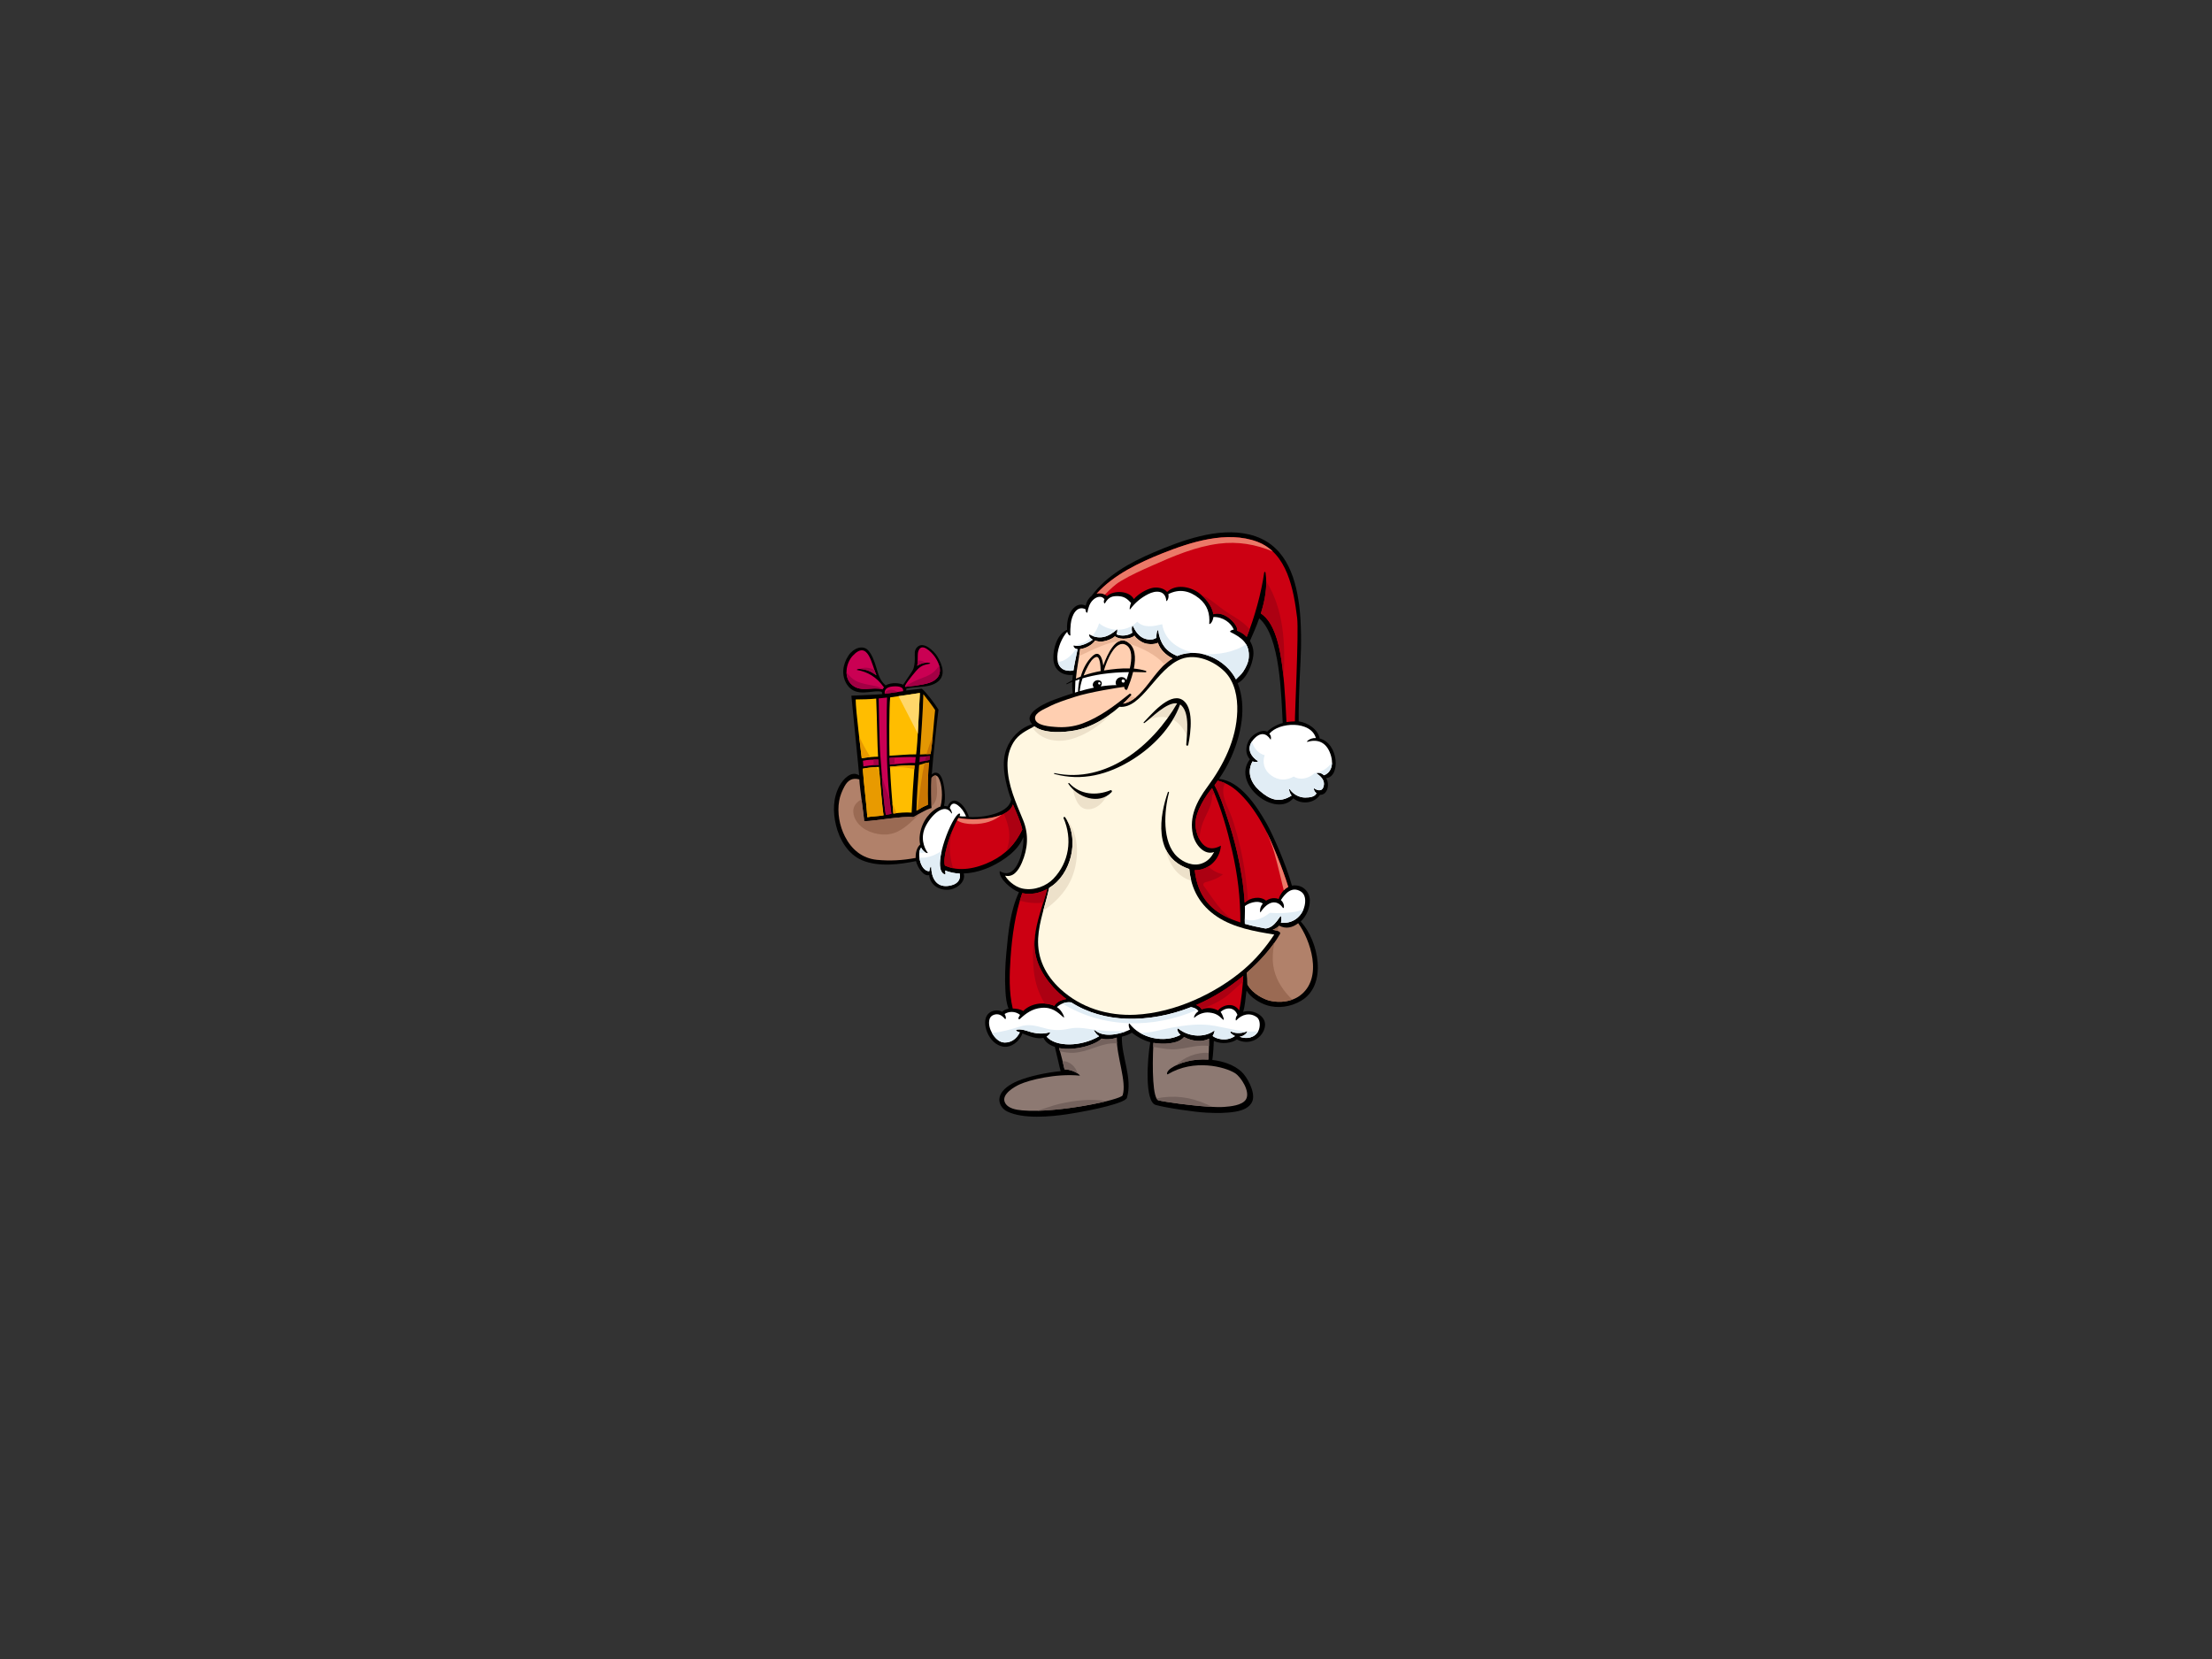 <?xml version="1.0" encoding="utf-8"?>
<!-- Generator: Adobe Illustrator 17.0.0, SVG Export Plug-In . SVG Version: 6.00 Build 0)  -->
<!DOCTYPE svg PUBLIC "-//W3C//DTD SVG 1.1//EN" "http://www.w3.org/Graphics/SVG/1.1/DTD/svg11.dtd">
<svg version="1.1" id="Layer_1" xmlns="http://www.w3.org/2000/svg" xmlns:xlink="http://www.w3.org/1999/xlink" x="0px" y="0px"
	 width="800px" height="600px" viewBox="0 0 800 600" enable-background="new 0 0 800 600" xml:space="preserve">
<rect x="0" y="0" width="800" height="600" fill="#333333" stroke="none"/>
<g>
	<path d="M477.271,267.082c-0.544-3.287-4.305-5.744-7.579-6.193c-0.049-3.897,0.097-11.526,0.65-21.516
		c0.341-6.096,0.302-14.324-0.438-20.188c-1.471-11.686-5.595-22.925-18.169-25.904c-11.306-2.676-24.359,2.181-34.654,6.563
		c-8.254,3.515-16.95,8.289-22.294,15.669c-1.08,0.804-1.81,2.034-2.082,3.35c-0.025,0.052-0.055,0.101-0.08,0.151
		c-2.841-1.216-5.023,0.95-5.988,3.547c-0.617,1.659-0.842,3.487-0.706,5.278c-0.07-0.015-0.147-0.01-0.22,0.024
		c-3.485,1.685-4.844,6.753-4.749,10.29c0.107,4.182,3.206,6.272,7.034,5.949c-0.078,0.652-0.146,1.306-0.187,1.954
		c-0.718,0.365-1.425,0.756-2.117,1.183c-0.132,0.081-0.013,0.258,0.12,0.197c0.651-0.295,1.309-0.568,1.97-0.827
		c-0.059,1.41-0.003,2.794,0.218,4.114c-2.295,0.731-4.554,1.532-6.749,2.335c-2.056,0.75-10.963,4.364-8.453,8.226
		c0.15,0.229,0.326,0.436,0.508,0.64c-4.303,1.315-7.755,4.756-9.33,8.974c-1.816,4.865-0.665,10.386,0.695,15.194
		c0.293,1.038,0.653,2.054,1.042,3.061c-0.959,5.82-12.718,6.718-15.292,6.279c-0.686-2.125-2.132-4.655-4.168-5.615
		c-1.857-0.876-3.064,0.597-3.487,1.871c-0.229-0.066-1.12-0.245-1.362-0.255c0.781-3.148,0.01-7.862-0.618-9.604
		c-0.366-1.018-0.973-2.198-2.155-2.37c-0.621-0.092-1.191,0.199-1.651,0.642c0.598-7.697,1.69-17.501,2.437-23.436
		c-1.073-1.821-4.485-6.406-6.028-7.572c-1.671,0.196-4.006,0.378-5.667,0.636c0.045-0.137,0.107-0.446,0.066-0.69
		c3.546-0.926,7.563-0.131,10.742-2.049c3.857-2.322,2.314-6.541,0.468-9.577c-1.146-1.881-5.001-5.749-7.337-3.319
		c-1.1,1.143-0.794,2.489-0.794,4.021c0,1.821-0.28,3.429-0.794,4.344c-0.655,1.17-2.478,3.646-3.444,5.178
		c-0.995-0.514-4.099-1.063-6.321,0.244c-2.239-1.915-2.672-4.132-3.506-6.87c-0.537-1.767-1.492-4.389-2.804-5.794
		c-1.962-2.102-5.366-0.811-7.125,1.855c-2.139,3.24-2.711,7.273-0.484,10.592c3.31,4.937,9.385,1.572,12.542,2.563
		c0.007,0.251,0.066,0.517,0.195,0.791c-3.163,0.318-8.782,0.459-11.217,0.588c0.642,7.174,2.726,27.026,2.808,28.817
		c-2.733-1.81-5.674,1.161-7.098,3.782c-2.402,4.418-2.421,9.462-1.275,14.24c1.227,5.126,4.318,10.504,9.366,12.652
		c6.091,2.594,13.788,1.519,19.572,0.329c0.557,2.369,2.816,5.695,4.773,5.044c0.264,3.216,3.103,5.52,6.841,5.326
		c3.155-0.161,6.529-2.954,5.63-5.892c0.038-0.003,0.08-0.004,0.118-0.006c3.462-0.145,6.968-1.153,10.077-2.649
		c4.258-2.05,9.639-5.717,11.389-10.536c0.052,0.821,0.049,1.654-0.034,2.508c-0.382,3.962-2.86,13.297-8.508,9.811
		c-0.509,2.604,4.277,6.712,6.956,7.64c-3.188,6.673-3.907,14.873-4.58,22.096c-0.425,4.556-0.593,9.151-0.315,13.72
		c0.132,2.195,0.349,4.37,1.134,6.319c-0.875,0.153-1.73,0.514-2.349,1.114c-1.452-0.828-3.697-0.576-4.943,0.685
		c-1.772,1.793-1.271,4.727-0.405,6.824c1.007,2.443,3.043,4.641,5.725,5.103c2.943,0.508,6.108-2.07,6.971-4.778
		c2.389,0.992,5.303,2.155,7.604,1.6c0.9,1.722,2.195,2.63,4.129,3.251c0.721,2.782,1.744,7.683,2.099,8.788
		c-5.088,0.485-11.638,1.891-15.597,3.576c-2.436,1.039-5.696,2.918-6.452,5.758c-0.575,2.158,0.814,4.338,2.71,5.253
		c5.805,2.797,15.547,1.947,22.084,0.943c9.375-1.444,20.69-4.059,21.227-5.874c2.122-7.21-1.988-14.723-1.836-22.128
		c1.358-0.318,2.656-0.795,3.605-1.438c1.631,1.31,4.218,2.822,6.67,3.45c-1.069,5.99-2.124,21.564,1.996,22.697
		c3.967,1.09,14.141,2.563,18.237,2.771c3.582,0.186,7.224,0.243,10.767-0.39c2.393-0.429,5.112-1.412,5.982-3.903
		c1.095-3.14-1.979-8.719-4.085-10.602c-2.57-2.305-6.392-3.697-10.453-4.164c0.265-1.515,0.557-6.107,0.547-6.875
		c2.819,1.334,6.487,0.798,8.344-0.542c1.853,1.031,4.328,1.328,6.695,0.066c1.809-0.965,3.149-2.783,3.454-4.808
		c0.589-3.892-4.528-6.331-7.897-5.219c0.674-2.069,0.792-4.531,1.08-6.501c0.059-0.389,0.111-0.778,0.16-1.173
		c1.493,2.544,4.867,4.476,7.22,5.235c4.173,1.346,8.799,0.607,12.52-1.59c9.628-5.681,6.344-21.641-0.151-28.669
		c2.182-2.011,3.314-4.992,3.294-7.698c-0.018-2.588-2.161-5.903-6.473-5.283c-2.077-7.524-6.91-18.517-9.258-22.626
		c-3.37-5.899-9.422-15.291-17.122-15.952c1.673-2.462,3.162-5.008,4.408-7.83c3.59-8.127,5.747-18.265,2.351-26.805
		c3.274-1.607,5.262-6.709,5.654-9.924c0.236-1.929-0.255-3.776-1.227-5.324c0.891-2.069,2.394-5.337,3.357-8.194
		c7.656,6.466,7.945,27.938,8.506,37.856c-2.125,0.51-4.75,2.118-5.614,3.148c-1.936-1.057-5.203,0.968-6.32,2.651
		c-0.915,1.381-1.387,3.132-1.164,4.777c0.108,0.801,0.56,1.838,1.231,2.522c-6.83,8.926,9.231,21.523,15.696,14.124
		c2.819,2.353,7.59,1.926,9.662-1.264c2.757,0.156,3.608-3.927,2.189-6.04C484.922,281.048,484.155,268.798,477.271,267.082z"/>
	<path fill="#FFCFB1" d="M379.304,255.615c2.878-1.505,6.085-2.479,9.158-3.501c5.632-1.872,16.605-3.531,18.143-3.718
		c-0.08,0.772,0.81,1.6,1.138,0.79c0.633-1.557,1.477-3.791,2.059-6.162c1.516,0.008,3.028,0.046,4.536,0.114
		c0.298,0.014,0.351-0.422,0.074-0.507c-1.425-0.439-2.874-0.702-4.334-0.837c0.778-3.916,0.637-7.945-2.506-9.749
		c-3.876-2.226-7.09,4.463-8.555,8.667c-0.355-2.646-1.35-5.795-3.93-3.408c-2.001,1.851-3.405,4.558-4.214,7.386
		c-0.586,0.231-1.166,0.485-1.74,0.752c0.003-0.032,0.003-0.063,0.005-0.094c0.272-3.53,1.067-6.993,1.494-10.502
		c0.004-0.04-0.003-0.072-0.009-0.106c2.077-0.187,4.444-1.563,5.461-3.07c0.915,0.358,1.926,0.468,2.985,0.285
		c1.391-0.238,3.011-0.819,4.151-1.815c1.238,0.818,2.691,0.996,4.222,0.813c0.845-0.1,2.142-0.377,2.84-1.064
		c0.874,1.242,2.234,2.203,3.624,2.709c1.08,0.393,3.509,0.608,4.867-0.13c0.794,2.438,2.804,4.408,5.291,5.658
		c-6.939,4.064-10.608,15.139-17.888,16.361c0.992-0.939,1.94-1.908,2.833-2.891c0.353-0.39-0.121-0.959-0.548-0.62
		c-5.284,4.213-10.709,8.418-17.133,10.741c-3.144,1.135-6.482,1.48-9.795,1.178c-0.94-0.088-7.334-0.313-7.198-3.29
		C374.423,257.677,377.797,256.4,379.304,255.615z"/>
	<path fill="#EBB697" d="M390.288,237.265c2.679-1.271,5.335-2.526,8.125-3.653c2.108-0.85,3.999-1.477,5.984-1.53
		c0.985-0.575,2.052-0.681,3.174-0.036c0.412,0.236,0.77,0.513,1.082,0.819c4.488,1.581,9.338,3.851,12.542,7.456
		c0.9-0.846,1.85-1.6,2.869-2.195c-2.487-1.25-4.497-3.221-5.291-5.658c-1.358,0.738-3.787,0.523-4.867,0.13
		c-1.39-0.506-2.75-1.467-3.624-2.709c-0.698,0.688-1.995,0.965-2.84,1.064c-1.53,0.183-2.983,0.005-4.222-0.813
		c-1.141,0.996-2.761,1.577-4.151,1.815c-1.06,0.183-2.07,0.073-2.985-0.285c-1.017,1.508-3.384,2.884-5.461,3.07
		c0.006,0.034,0.013,0.066,0.009,0.106C390.534,235.656,390.415,236.462,390.288,237.265z"/>
	<path fill="#EBB697" d="M408.869,251.745c-0.853,0.931-1.751,1.85-2.692,2.742c1.745-0.293,3.282-1.154,4.708-2.349
		C410.162,252.151,409.477,252.037,408.869,251.745z"/>
	<path fill="#FFFFFF" d="M388.765,250.488c0.093-1.435,0.094-2.871,0.167-4.31c0.51-0.183,1.022-0.36,1.537-0.527
		c-0.363,1.522-0.555,3.053-0.572,4.487C389.518,250.25,389.143,250.372,388.765,250.488z"/>
	<path fill="#FFFFFF" d="M398.668,243.785c0.007-0.002,0.015-0.002,0.022-0.004c3.167-0.46,6.381-0.667,9.593-0.697
		c-0.277,1.024-0.595,2.01-0.904,2.895c-0.434-1.256-2.28-1.434-3.223-0.544c-0.479,0.454-0.699,1.067-0.655,1.715
		c0.016,0.205,0.114,0.437,0.262,0.627c-1.896,0.019-3.795,0.188-5.685,0.477c0.467-0.68,0.622-1.554-0.133-2.032
		c-0.695-0.441-1.728-0.227-2.271,0.356c-0.272,0.289-0.473,0.726-0.461,1.131c0.017,0.428,0.176,0.684,0.405,0.986
		c-1.724,0.352-3.44,0.778-5.137,1.27c0.152-1.554,0.519-3.118,1.04-4.636C393.866,244.64,396.255,244.137,398.668,243.785z"/>
	<path fill="#FFCFB1" d="M391.893,244.309c0.479-1.226,1.043-2.409,1.649-3.516c0.588-1.065,1.643-2.907,2.976-3.195
		c1.34-0.287,1.522,3.455,1.561,5.093C395.969,243.077,393.899,243.605,391.893,244.309z"/>
	<path fill="#FFCFB1" d="M399.255,242.488c1.001-3.595,4.229-11.506,8.067-9.177c2.222,1.349,2.081,4.956,1.293,8.447
		c-3.07-0.134-6.176,0.237-9.218,0.705C399.352,242.469,399.303,242.481,399.255,242.488z"/>
	<path fill="#E39703" d="M333.932,251.046c0.624,0.723,3.897,5.012,4.27,5.758c-0.465,4.021-0.834,10.69-1.635,15.888
		c-0.419-0.017-2.71,0.188-3.857,0.197C333.015,268.019,333.856,256.426,333.932,251.046z"/>
	<path fill="#FFBD00" d="M330.772,276.849c-0.447,5.682-0.888,12.663-1.074,17.055c-2.007-0.188-4.62,0.05-6.602,0.329
		c-0.555-5.687-0.962-11.307-1.233-16.989C323.949,277.175,327.735,276.57,330.772,276.849z"/>
	<path fill="#CA0053" d="M321.831,276.538c-0.036-0.809-0.08-1.614-0.11-2.427c2.416-0.206,7.183-0.436,9.472-0.299
		c-0.051,0.714-0.178,1.436-0.233,2.151C329.23,275.775,324.884,276.288,321.831,276.538z"/>
	<path fill="#E39703" d="M332.408,276.664c0.782-0.272,2.477-0.796,3.599-0.889c-0.373,2.43-0.607,10.56-0.425,15.287
		c-1.871,0.757-2.448,1.152-4.154,2.188C331.52,288.718,331.982,282.229,332.408,276.664z"/>
	<path fill="#CA7703" d="M335.054,272.77c0.709-0.045,1.317-0.087,1.514-0.079c0.313-2.023,0.557-4.266,0.768-6.491
		C336.487,268.357,335.701,270.539,335.054,272.77z"/>
	<path fill="#CA7703" d="M336.007,275.775c-0.486,0.04-1.077,0.163-1.657,0.31c-1.025,4.558-1.507,9.326-2.153,13.917
		c-0.142,1.009-0.276,2.019-0.406,3.028c1.43-0.871,2.065-1.269,3.792-1.968C335.399,286.335,335.634,278.205,336.007,275.775z"/>
	<path fill="#A20053" d="M332.511,275.648c0.048-0.655,0.094-1.313,0.142-1.969c0.665,0.07,3.239-0.234,3.635-0.241
		c0,0.422-0.126,1.313-0.142,1.402C335.229,275.076,332.757,275.514,332.511,275.648z"/>
	<path fill="#8B0038" d="M334.488,275.199c0.641-0.131,1.279-0.261,1.657-0.358c0.016-0.09,0.142-0.98,0.142-1.402
		c-0.161,0.003-0.679,0.054-1.283,0.109C334.836,274.099,334.666,274.649,334.488,275.199z"/>
	<path fill="#CA0053" d="M331.286,242.691c1.665-1.941,2.788-2.222,5-2.663c0.701-0.141-1.401-1.122-4.6,0.756
		c0.394-0.99,0.054-3.951,0.394-5.103c1.11-3.738,4.866,0.255,5.891,1.677c2.654,3.683,3.152,7.848-1.848,9.575
		c-2.742,0.943-7.482,1.316-8.59,1.48C326.427,248.579,329.62,244.632,331.286,242.691z"/>
	<path fill="#FFBD00" d="M332.688,250.632c-0.42,7.429-0.746,17.62-1.354,22.2c-2.709-0.093-6.683,0.371-9.639,0.486
		c-0.11-3.621-0.154-17.693,0.246-21.097C325.446,251.708,330.445,250.959,332.688,250.632z"/>
	<path fill="#FFD76A" d="M331.939,265.369c0.27-4.679,0.492-10.218,0.748-14.736c-1.651,0.24-4.794,0.709-7.737,1.146
		C327.307,256.294,329.633,260.827,331.939,265.369z"/>
	<path fill="#CA0053" d="M322.969,248.251c2.29-0.184,3.92,0.314,3.647,1.73c-1.354,0.218-5.971,0.863-6.626,0.94
		C319.745,249.42,320.681,248.439,322.969,248.251z"/>
	<path fill="#CA0053" d="M308.282,247.828c-3.3-2.64-2.365-7.993,0.095-10.636c5.62-6.043,6.881,3.21,8.602,7.037
		c-2.135-1.483-3.682-2.099-5.926-2.285c-0.982-0.082-1.295,0.327-1.117,0.358c3.827,0.68,6.959,2.398,9.788,6.324
		c-0.226,0.214-0.427,0.44-0.561,0.693C315.52,248.275,311.579,250.463,308.282,247.828z"/>
	<path fill="#CA0053" d="M320.819,252.27c-0.229,5.339-0.074,16.089-0.041,20.136c0.059,7.038,0.741,16.031,1.595,21.934
		c-0.671,0.106-1.34,0.227-2.009,0.358c-1.071-7.069-1.382-14.352-1.984-21.477c-0.323-3.848-0.563-17.684-0.6-20.627
		C318.486,252.503,320.385,252.331,320.819,252.27z"/>
	<path fill="#A20044" d="M323.502,273.983c-0.666,0.041-1.278,0.085-1.781,0.128c0.03,0.813,0.074,1.618,0.11,2.427
		c0.53-0.044,1.1-0.095,1.688-0.149C323.511,275.586,323.505,274.785,323.502,273.983z"/>
	<path fill="#A20044" d="M338.676,242.006c-1.388,1.612-2.91,2.395-4.894,3.094c-2.301,0.812-4.448,1.863-6.459,3.217
		c0.022,0.075,0.087,0.116,0.21,0.097c1.107-0.164,5.848-0.537,8.59-1.48c3.522-1.218,4.314-3.645,3.547-6.259
		C339.393,241.113,339.063,241.557,338.676,242.006z"/>
	<path fill="#A20044" d="M331.897,238.898c-0.015,0.783-0.054,1.492-0.21,1.886c1.103-0.648,2.072-0.951,2.846-1.07
		C333.859,238.992,332.89,238.81,331.897,238.898z"/>
	<path fill="#A20044" d="M323.986,249.903c-1.392-0.716-3.113-0.572-3.979,0.722c-0.013,0.064-0.025,0.127-0.03,0.194
		c0.003,0.033,0.006,0.066,0.013,0.102c0.45-0.052,2.768-0.373,4.613-0.642C324.403,250.142,324.201,250.011,323.986,249.903z"/>
	<path fill="#A20044" d="M310.973,241.942c0.028,0.001,0.052-0.002,0.08,0.002c2.244,0.186,3.791,0.803,5.926,2.285
		c-0.249-0.556-0.49-1.228-0.734-1.948C314.575,241.428,312.668,241.175,310.973,241.942z"/>
	<path fill="#A20044" d="M314.226,247.662c-2.081-0.429-4.181-0.833-5.881-2.201c-0.857-0.689-1.573-1.478-2.187-2.33
		c0.022,1.786,0.645,3.514,2.124,4.697c3.297,2.635,7.237,0.447,10.88,1.492c0.007-0.012,0.018-0.023,0.022-0.034
		C317.939,248.153,315.779,247.981,314.226,247.662z"/>
	<path fill="#A20044" d="M319.112,281.326c-0.052-0.172-0.105-0.345-0.156-0.517c0.341,4.652,0.714,9.314,1.408,13.889
		c0.669-0.131,1.338-0.252,2.009-0.358c-0.232-1.61-0.452-3.456-0.65-5.426C320.764,286.417,319.885,283.888,319.112,281.326z"/>
	<path fill="#FFBD00" d="M319.546,294.861c-1.806,0.373-4.076,0.335-5.871,0.686c-0.109-2.936-1.3-12.444-1.641-17.533
		c1.447-0.327,4.064-0.606,5.846-0.65C318.142,280.382,319.042,292.079,319.546,294.861z"/>
	<path fill="#CA0053" d="M317.815,276.642c-1.297-0.124-4.544,0.402-5.553,0.53c-0.061-0.681-0.122-1.36-0.193-2.041
		c1.692-0.388,3.795-0.434,5.578-0.436C317.703,275.344,317.761,275.993,317.815,276.642z"/>
	<path fill="#A20044" d="M317.647,274.695c-0.559,0-1.149,0.008-1.749,0.025c0.032,0.66,0.064,1.32,0.098,1.98
		c0.721-0.068,1.381-0.101,1.819-0.059C317.761,275.993,317.703,275.344,317.647,274.695z"/>
	<path fill="#FFBD00" d="M309.466,252.97c2.328-0.048,4.949-0.04,7.427-0.328c0.281,6.215,0.41,17.396,0.676,21.029
		c-1.377-0.004-4.205,0.234-5.908,0.561C311.434,272.165,309.466,256.988,309.466,252.97z"/>
	<path fill="#E89A00" d="M330.672,278.166c0.032-0.443,0.065-0.886,0.1-1.316c-3.037-0.279-6.823,0.326-8.909,0.395
		c0.008,0.155,0.017,0.309,0.024,0.463C324.897,277.091,327.77,277.559,330.672,278.166z"/>
	<path fill="#E89A00" d="M322.74,290.331c0.111,1.299,0.228,2.597,0.357,3.902c0.363-0.053,0.753-0.099,1.152-0.146
		C323.695,292.849,323.204,291.593,322.74,290.331z"/>
	<path fill="#E89A00" d="M316.967,277.404c-1.677,0.096-3.716,0.336-4.933,0.61c0.341,5.089,1.531,14.597,1.641,17.533
		c1.795-0.352,4.065-0.313,5.871-0.686c-0.429-2.368-1.145-11.191-1.511-15.626C317.688,278.619,317.329,278.012,316.967,277.404z"
		/>
	<path fill="#E89A00" d="M310.69,266.167c0.449,3.83,0.871,7.173,0.97,8.065c0.866-0.165,2.02-0.308,3.126-0.407
		C313.277,271.353,311.818,268.851,310.69,266.167z"/>
	<path fill="#B1816A" d="M331.167,310.282c-4.734,0.886-9.268,1.15-14.004,0.688c-5.372-0.526-9.196-3.778-11.574-8.439
		c-1.971-3.862-2.849-8.635-2.087-12.913c0.329-1.838,1.044-3.599,1.933-5.231c1.259-2.311,2.91-3.155,5.353-2.508
		c0.178,3.482,1.712,13.492,1.732,15.13c4.229-0.054,13.806-1.978,17.784-1.468c1.403-0.795,4.446-2.733,6.589-3.319
		c-0.024-2.054-0.188-7.517-0.001-10.835c0.77-1.097,1.843-1.355,2.557-0.075c1.287,2.311,1.616,6.975,0.699,10.363
		c-1.892,0.639-3.82,2.392-4.853,3.781c-1.51,2.034-2.446,4.51-2.679,7.026c-0.076,0.803-0.051,1.9,0.172,2.942
		C331.517,306.634,331.093,308.498,331.167,310.282z"/>
	<path fill="#FFFFFF" d="M346.517,318.744c-0.865,1.093-2.413,1.544-3.739,1.679c-4.351,0.436-5.892-3.139-6.003-6.851
		c-0.004-0.146-0.232-0.191-0.283-0.053c-0.202,0.539-0.328,1.063-0.4,1.575c-3.278-0.012-4.553-6.647-2.959-8.537
		c1.041,1.976,2.563,2.109,2.401,1.89c-1.36-1.872-2.892-5.7-0.594-9.953c2.295-4.253,6.781-8.062,9.068-4.504
		c0.543,0.847,0.288-0.771-0.517-1.775c0.381-1.377,1.291-2.202,2.914-0.998c1.25,0.931,2.23,2.259,2.995,4.046
		c-0.824,0.018-1.36,0.084-2.411-0.098c0.455-0.584,0.285-1.436-0.649-0.584c-2.881,2.618-9.613,19.992-4.595,21.691
		c0.341,0.115,0.172-0.765,0.086-1.446c1.354,0.603,3.758,1.113,5.269,1.11C347.268,316.914,347.216,317.86,346.517,318.744z"/>
	<path fill="#CC0012" d="M358.521,311.494c-5.374,2.651-11.756,3.929-16.775,1.547c-0.96-2.546,1.703-11.824,4.891-17.22
		c4.627,1.064,18.111,0.762,19.696-4.898c1.194,2.839,2.759,6.131,3.395,9.083C367.214,305.199,363.786,308.898,358.521,311.494z"/>
	<path fill="#CC0012" d="M365.488,346.327c0.543-7.79,1.666-15.891,4.218-23.323c2.91,0.646,6.137,0.122,9.027-1.492
		c-1.58,5.931-3.91,11.611-4.519,17.787c-0.67,6.818,2.146,12.64,6.6,17.622c1.476,1.651,3.104,3.103,4.839,4.384
		c-0.29,0.056-0.574,0.125-0.839,0.186c-1.327,0.311-2.821,1.047-3.48,2.289c-3.677-1.586-8.447-1-11.297,1.871
		c-1.006-0.706-2.607-0.869-3.768-0.923C364.851,358.823,365.071,352.359,365.488,346.327z"/>
	<path fill="#8D7972" d="M406.02,396.119c-0.517,1.649-23.955,6.572-36.354,5.462c-2.151-0.194-5.186-0.668-6.225-2.859
		c-1.388-2.927,3.417-5.667,5.276-6.518c3.556-1.627,13.087-4.017,21.742-3.194c0.576,0.056-1.963-2.15-5.461-2.266
		c-0.224-1.033-1.406-5.997-1.985-7.685c5.694,1.09,13.226-1.157,15.38-3.443c1.052,0.422,3.915,0.309,5.492-0.352
		C403.82,382.263,407.564,391.203,406.02,396.119z"/>
	<path fill="#8D7972" d="M446.655,388.116c2.121,1.322,5.71,6.8,3.926,9.556c-1.381,2.133-5.646,2.495-7.889,2.664
		c-5.642,0.423-20.57-1.635-23.662-2.357c-2.151-0.5-2.357-11.268-1.887-20.81c3.386,0.581,8.934,0.515,11.087-2.114
		c2.755,1.484,6.464,1.989,9.017,0.594c0.094,2.749-0.134,5.86-0.224,7.565c-5.799-0.356-10.604,1.158-13.488,3.117
		c-1.759,1.191-1.653,2.477-1.164,2.184C431.88,382.826,443.011,385.843,446.655,388.116z"/>
	<path fill="#74625D" d="M388.251,380.763c2.551-0.137,4.842-0.904,7.23-1.737c2.778-0.972,5.639-1.931,8.485-1.65
		c-0.058-0.72-0.089-1.426-0.082-2.112c-1.577,0.66-4.44,0.773-5.492,0.352c-2.154,2.286-9.686,4.533-15.38,3.443
		c0.103,0.301,0.226,0.707,0.356,1.171C384.994,380.58,386.63,380.85,388.251,380.763z"/>
	<path fill="#74625D" d="M383.147,399.24c-2.553,0.6-5.281,1.657-8.048,2.484c8.346-0.184,18.789-1.908,25.154-3.483
		C394.677,397.3,388.829,397.911,383.147,399.24z"/>
	<path fill="#74625D" d="M384.311,383.845c0.322,1.307,0.591,2.457,0.686,2.897c2.006,0.064,3.692,0.819,4.661,1.44
		C389.22,385.922,386.599,383.5,384.311,383.845z"/>
	<path fill="#74625D" d="M423.762,379.504c2.837,0.071,5.532-0.652,8.312-1.076c1.845-0.28,3.564-0.358,5.18-0.134
		c0.022-0.881,0.023-1.781-0.006-2.646c-2.553,1.395-6.262,0.891-9.017-0.594c-2.153,2.629-7.701,2.695-11.087,2.114
		c-0.022,0.483-0.045,0.971-0.064,1.458C419.303,378.974,421.511,379.448,423.762,379.504z"/>
	<path fill="#74625D" d="M437.023,383.213c0.034-0.637,0.086-1.47,0.134-2.405c-4.248-0.377-9.033,1.528-12.021,4.587
		C428.054,383.921,432.191,382.916,437.023,383.213z"/>
	<path fill="#74625D" d="M436.361,399.345c-6.031-2.688-11.815-3.33-18.095-2.101c0.221,0.41,0.474,0.667,0.764,0.733
		c2.485,0.581,12.618,2.023,19.429,2.348C437.766,399.989,437.068,399.659,436.361,399.345z"/>
	<path fill="#FFFFFF" d="M454.549,367.886c1.364,0.993,1.261,3.674,0.516,5.048c-1.324,2.443-4.186,2.962-6.73,2.024
		c2.093-0.271,3.092-2.106,2.609-1.922c-2.68,1.03-4.77,0.482-5.564,0.075c-0.285-0.146-0.585,0.233-0.341,0.458
		c0.497,0.455,1.014,0.867,1.606,1.123c-3.12,2.158-6.831,1.023-8.089-0.038c0.415-0.438,0.896-2.146,0.646-1.955
		c-3.296,2.496-8.878,2.57-12.978-0.625c-0.814-0.635-0.422,1.375,0.744,2.182c-5.906,3.108-14.561,1.256-18.477-4.077
		c-0.273-0.374-0.516,1.004,0.209,2.169c-1.653,0.895-8.649,3.537-12.579,0.365c-1.128-0.912,0.005,1.148,1.393,2.057
		c-6.54,3.832-15.581,3.989-19.015,0.13c1.14-0.624,1.581-1.688,1.14-1.552c-3.399,1.029-6.584,0.037-8.242-0.517
		c-2.784-0.928-4.534-0.411-3.749,0.078c0.332,0.205,0.768,0.289,1.192,0.461c-1.153,2.244-2.987,3.711-5.491,3.682
		c-2.004-0.023-3.599-1.741-4.52-3.353c-0.844-1.473-1.467-3.469-0.927-5.15c0.243-0.755,0.774-1.252,1.509-1.518
		c1.658-0.601,2.988,0.169,3.99,1.424c0.115,0.145,0.389,0.069,0.388-0.126c0-0.638-0.177-1.163-0.466-1.586
		c1.273-0.917,3.745-1.228,5.603,0.307c-0.224,0.354-0.427,0.723-0.598,1.122c-0.151,0.351,0.277,0.603,0.539,0.354
		c2.229-2.11,4.549-3.716,7.696-4.019c3.915-0.376,5.882,1.507,8.02,3.38c0.824,0.722-0.515-2.621-2.329-3.646
		c1.093-1.094,3.052-2.022,5.174-1.711c5.905,3.786,12.919,5.673,20.027,5.906c7.948,0.263,15.86-1.274,23.273-4.194
		c1.357,0.245,2.284,0.76,2.704,1.466c-1.657,1.147-1.712,2.569-1.494,2.37c1.43-1.3,3.472-2.074,5.36-1.881
		c2.411,0.248,3.419,0.982,4.955,2.494c0.752,0.741,0.135-1.423-0.797-2.718c2.114-1.888,5.039-1.739,6.085,1.088
		c-0.826,0.928-0.702,2.276-0.414,1.959C449.182,366.766,452.122,366.119,454.549,367.886z"/>
	<path fill="#CC0012" d="M448.159,365.414c-2.474-3.605-6.798-1.295-7.643,0.039c-1.631-0.864-3.589-1.276-5.864-0.378
		c-0.503-0.746-1.182-1.28-2.044-1.603c0-0.001-0.002-0.001-0.004-0.001c6.145-2.645,11.91-6.244,17.026-10.559
		C449.498,356.449,448.984,361.808,448.159,365.414z"/>
	<path fill="#B1816A" d="M470.004,360.171c-3.02,2.166-7.175,2.578-10.717,1.764c-1.754-0.402-6.181-2.291-8.138-5.897
		c0.025-1.066-0.061-3.212-0.199-4.261c4.64-4.118,8.924-8.701,11.962-13.966c0.601-1.042-1.929-1.424-2.65-1.545
		c1.293-0.425,2.19-1.269,2.37-1.494c2.42,1.324,4.883,0.694,6.871-0.877C473.714,339.55,478.882,353.798,470.004,360.171z"/>
	<path fill="#FFFFFF" d="M470.454,322.421c1.752,1.067,1.778,3.392,1.377,5.145c-0.949,4.138-4.534,6.641-8.557,6.129
		c0.074-0.196,0.213-1.473,0.032-2.284c-0.206-0.928-1.958,4.122-5.624,4.402c-2.514-0.461-5.018-0.99-7.465-1.699
		c-0.101-2.188,0.103-4.396,0.011-6.4c1.015-0.913,4.423-2.382,6.495-0.928c-1.351,1.533-0.997,3.375-0.868,3.181
		c2.713-4.12,5.905-4.737,8.051-1.726c0.58,0.814,0.845-1.467-0.663-2.717C464.91,322.971,467.276,320.481,470.454,322.421z"/>
	<path fill="#CC0012" d="M449.853,288.498c3.061,3.346,5.549,7.277,7.666,11.262c1.964,3.698,6.097,13.516,8.404,21.002
		c-1.646,0.856-2.868,2.534-3.473,4.376c-0.895-0.347-1.888-0.424-2.944-0.143c-0.553,0.147-1.096,0.408-1.599,0.75
		c-2.136-1.788-5.733-1.146-7.753,0.716c-0.374-6.132-1.355-12.209-2.73-18.218c-1.05-4.577-2.393-9.092-3.896-13.539
		c-1.216-3.597-2.424-7.382-4.279-10.727c0.398-0.543,0.787-1.089,1.167-1.637C443.729,283.189,446.408,284.733,449.853,288.498z"/>
	<path fill="#CC0012" d="M432.339,298.066c-0.061-4.641,4.063-10.787,6.033-13.024c3.194,6.801,5.46,15.043,7.209,22.512
		c2,8.551,3.079,17.282,3.011,26.061c-1.974-0.645-3.901-1.419-5.757-2.38c-6.776-3.513-9.895-9.188-10.748-16.517
		c4.691,0.104,9.085-3.596,9.469-8.882C434.867,309.565,432.386,301.493,432.339,298.066z"/>
	<path fill="#FFF7E1" d="M447.474,257.297c-0.318,10.167-4.976,19.431-10.901,27.43c-3.743,5.051-6.577,10.715-5.129,17.146
		c0.846,3.751,4.15,7.55,7.664,6.276c-1.007,1.792-2.177,3.319-4.454,4.132c-3.133,1.124-6.595-0.316-8.903-2.46
		c-5.556-5.157-4.748-16.59-2.966-23.184c0.072-0.264-0.315-0.41-0.408-0.142c-2.809,7.986-5.745,23.378,7.753,27.81
		c0.629,7.274,3.872,13.114,10.053,17.226c6.023,4.007,13.614,5.314,20.666,6.468c-2.978,4.488-6.551,8.822-11.017,12.639
		c-9.813,8.387-24.646,15.649-39.244,16.355c-9.919,0.477-19.691-2.505-27.05-9.281c-5.328-4.905-8.465-11.056-8.077-18.4
		c0.326-6.143,2.715-12.197,3.98-18.222c8.073-4.733,11.126-17.793,5.784-25.499c-0.208-0.297-0.728-0.058-0.579,0.29
		c3.256,7.55,2.053,15.967-3.697,21.951c-2.389,2.485-6.79,4.395-11.043,3.543c-3.235-0.646-5.858-3.476-6.38-4.678
		c2.722,0.656,4.641-1.44,6.04-4.68c2.189-5.073,2.552-10.263,0.486-15.337c-2.666-6.559-5.536-12.525-5.685-19.784
		c-0.061-2.974,0.633-5.881,2.181-8.424c1.775-2.916,4.697-4.304,7.583-5.776c3.653,2.777,10.871,2.171,14.596,1.484
		c5.991-1.103,11.501-4.462,16.105-8.559c8.204,0.845,13.36-14.005,22.54-17.35c5.293-1.927,11.699,0.813,15.492,4.568
		C446.628,246.569,447.632,252.217,447.474,257.297z"/>
	<path fill="#FFFFFF" d="M451.647,237.704c-0.129,1.883-1.04,3.673-2.055,5.218c-0.706,1.075-1.749,1.854-2.584,2.783
		c-3.677-7.2-13.053-11.57-20.745-8.66c-0.19,0.07-0.376,0.15-0.563,0.229c-0.067-0.071-0.155-0.134-0.269-0.181
		c-4.009-1.66-5.949-4.774-6.529-8.991c-0.023-0.173-0.307-0.232-0.358-0.045c-0.256,0.908-0.345,1.783-0.294,2.622
		c-0.196,0.082-0.405,0.205-0.703,0.339c-1.034,0.473-2.184,0.351-3.241,0.059c-2.294-0.634-3.671-2.752-4.628-4.75
		c-0.089-0.183-0.643,0.62-0.171,2.505c-1.576,1.094-3.96,1.349-5.721,0.571c0.245-0.343,0.538-2.063,0.035-1.629
		c-2.782,2.406-5.93,3.852-9.802,1.701c-0.316-0.174-0.146,1.074,1.17,1.897c-1.705,1.306-4.906,2.697-6.862,2.077
		c-0.197,0.351,0.306,1.171,1.397,1.362c-0.001,0.004-0.007,0.008-0.007,0.013c-0.469,2.387-1.086,5.03-1.503,7.7
		c-8.838,1.193-5.936-10.102-2.227-14.052c0.105,0.83,0.94,1.663,1.141,1.292c-0.102-1.432-0.008-2.917,0.127-4.155
		c0.344-3.16,2.141-6.766,5.343-5.275c0.005,1.309,0.633,1.397,0.68,1.131c0.297-1.707,0.812-3.383,2.13-4.584
		c1.435-1.308,3.165-1.417,4.038-0.149c-0.532,1.029,0.014,1.74,0.186,1.433c1.24-2.19,2.599-2.7,4.965-2.558
		c2.147,0.131,3.206,1.095,4.475,2.47c-0.362,0.649-0.802,2.917-0.259,2.183c1.7-2.303,3.886-4.104,6.449-5.396
		c1.273-0.64,2.792-1.093,4.212-0.762c1.412,0.328,2.24,1.533,2.338,3.271c0.014,0.249,1.093-0.718,0.742-2.51
		c3.93-1.998,7.602-1.278,11.058,1.487c3.137,2.51,4.01,5.664,3.727,9.278c-0.02,0.26,1.134-0.127,1.512-2.477
		c3.451-0.118,6.428,2.179,7.363,4.562c-0.596,0-1.732,0.612-1.193,0.879C449.097,230.61,451.984,232.767,451.647,237.704z"/>
	<path fill="#CC0012" d="M456.007,221.858c1.526-4.873,2.445-9.944,1.675-14.828c-0.038-0.226-0.427-0.262-0.461-0.023
		c-1.054,7.519-3.52,16.366-6.327,23.344c-0.971-1.006-2.172-1.795-3.507-2.264c0.782-1.481-4.152-7.435-8.575-5.948
		c-0.394-3.113-3.189-6.262-5.485-7.871c-3.178-2.227-8.233-3.051-11.219-0.175c-1.139-1.427-3.656-1.909-5.549-1.417
		c-2.102,0.547-4.763,2.028-6.476,3.986c-1.611-2.994-7.184-3.372-9.761-1.058c-0.896-0.947-2.374-1.191-3.701-0.91
		c6.139-6.815,15.439-11.246,23.551-14.484c10.429-4.165,23.565-8.391,34.57-4.266c10.847,4.065,13.147,17.432,14.39,27.535
		c0.629,5.118-0.924,36.198-0.8,37.409c-0.693,0-2.229,0.117-3.064,0.256C464.341,241.177,463.059,226.605,456.007,221.858z"/>
	<path fill="#FFFFFF" d="M478.83,280.385c-1.311-1.292-2.939-0.827-2.656-0.641c2.112,1.39,3.043,2.916,2.506,4.732
		c-0.648,2.186-2.692,1.131-3.337,0.661c-0.276-0.198-0.289,0.93,0.78,1.74c-0.559,1.316-2.426,1.578-4.132,1.572
		c-2.104-0.009-4.239-1.189-5.417-2.861c-0.622-0.882-0.368,0.99,0.548,2.148c-4.489,2.838-7.904,1.47-11.634-1.839
		c-3.133-2.78-4.641-6.721-2.468-10.549c0.41,0.308,2.637,0.341,1.701-0.255c-1.593-1.015-4.451-3.985-1.531-7.486
		c2.553-3.063,4.849-2.468,6.295-0.171c0.203,0.322,0.426-1.36-0.424-2.042c3.488-4.337,15.05-4.81,16.842,1.532
		c-2.28-0.142-3.826,1.617-2.977,1.361c3.482-1.045,6.721,0,8.251,4.425C482.709,277.137,480.838,279.689,478.83,280.385z"/>
	<path fill="#E1EDF5" d="M334.714,308.285c-0.479-0.266-1.084-0.786-1.582-1.728c-0.343,0.406-0.553,1.034-0.639,1.768
		C333.06,308.531,333.839,308.495,334.714,308.285z"/>
	<path fill="#E1EDF5" d="M341.831,314.826c0.086,0.682,0.255,1.562-0.086,1.446c-2.175-0.735-2.141-4.421-1.17-8.571
		c-1.747,1.264-3.84,2.126-5.735,2.414c-0.861,0.131-1.652,0.121-2.336-0.025c0.273,2.405,1.54,4.996,3.587,5.005
		c0.072-0.513,0.198-1.036,0.4-1.575c0.052-0.139,0.279-0.093,0.283,0.053c0.111,3.712,1.652,7.286,6.003,6.851
		c1.326-0.135,2.874-0.586,3.739-1.679c0.699-0.884,0.752-1.83,0.583-2.808C345.589,315.939,343.185,315.429,341.831,314.826z"/>
	<path fill="#E1EDF5" d="M433.011,365.203c-0.503-0.447-1.273-0.779-2.28-0.962c-7.413,2.92-15.325,4.457-23.273,4.194
		c-7.108-0.233-14.122-2.12-20.027-5.906c-1.147-0.167-2.243,0.034-3.186,0.42C399.072,372.075,417.322,372.047,433.011,365.203z"/>
	<path fill="#E1EDF5" d="M396.121,372.713c3.186,2.573,8.396,1.32,11.129,0.278c-3.229-0.003-6.468-0.036-9.678-0.353
		c-3.664-0.359-7.167-1.418-10.837-0.612c-3.306,0.729-5.919,0.682-9.188-0.243c-2.95-0.836-5.626-1.516-8.663-0.527
		c-3.229,1.052-6.707,2.003-10.105,2.348c0.018,0.031,0.032,0.065,0.052,0.096c0.921,1.612,2.516,3.33,4.52,3.353
		c2.504,0.029,4.338-1.437,5.491-3.682c-0.425-0.172-0.86-0.256-1.192-0.461c-0.785-0.489,0.965-1.006,3.749-0.078
		c1.658,0.554,4.843,1.546,8.242,0.517c0.441-0.136,0,0.928-1.14,1.552c3.434,3.859,12.475,3.702,19.015-0.13
		C396.126,373.862,394.993,371.801,396.121,372.713z"/>
	<path fill="#E1EDF5" d="M439.444,371.025c-5.43-0.993-10.67-0.285-16.068,0.706c-3.733,0.683-7.398,1.959-11.128,1.771
		c4.355,2.613,10.3,3.082,14.72,0.755c-1.166-0.807-1.558-2.816-0.744-2.182c4.101,3.195,9.683,3.121,12.978,0.625
		c0.25-0.191-0.231,1.517-0.646,1.955c1.258,1.062,4.969,2.196,8.089,0.038c-0.593-0.256-1.109-0.668-1.606-1.123
		c-0.244-0.225,0.056-0.604,0.341-0.458c0.795,0.407,2.885,0.955,5.564-0.075c0.483-0.185-0.517,1.65-2.609,1.922
		c2.545,0.938,5.406,0.419,6.73-2.024c0.002-0.005,0.006-0.011,0.006-0.016C450.051,373.582,444.584,371.965,439.444,371.025z"/>
	<path fill="#E1EDF5" d="M468.348,329.771c-2.997,0.517-6.057,0.554-9.103,0.369c-2.713,2.172-6.192,3.462-9.055,2.243
		c-0.005,0.574,0.001,1.153,0.027,1.729c2.447,0.709,4.951,1.238,7.465,1.699c3.666-0.28,5.418-5.33,5.624-4.402
		c0.181,0.811,0.042,2.088-0.032,2.284c3.624,0.461,6.885-1.529,8.19-4.954C470.502,329.221,469.468,329.578,468.348,329.771z"/>
	<path fill="#E1EDF5" d="M394.405,230.699c-1.232,1.19-2.747,2.039-4.519,2.302c-0.06,0.194-0.134,0.392-0.215,0.59
		c1.868-0.095,4.166-1.184,5.518-2.219C394.861,231.166,394.603,230.93,394.405,230.699z"/>
	<path fill="#E1EDF5" d="M382.586,239.386c0.524,2.162,2.178,3.605,5.629,3.138c0.417-2.67,1.034-5.313,1.503-7.7
		c0-0.005,0.006-0.009,0.007-0.013c-0.214-0.037-0.399-0.105-0.566-0.181C387.716,237.114,384.9,239.373,382.586,239.386z"/>
	<path fill="#E1EDF5" d="M420.333,225.748c-3.165,0.799-6.596,1.486-9.046-0.906c-1.937,2.021-4.585,2.962-7.247,2.916
		c0.161,0.251-0.06,1.375-0.253,1.646c1.761,0.777,4.145,0.522,5.721-0.571c-0.472-1.885,0.082-2.688,0.171-2.505
		c0.957,1.998,2.334,4.116,4.628,4.75c1.058,0.292,2.207,0.414,3.241-0.059c0.298-0.134,0.507-0.257,0.703-0.339
		c-0.051-0.839,0.038-1.714,0.294-2.622c0.052-0.188,0.335-0.128,0.358,0.045c0.58,4.217,2.521,7.331,6.529,8.991
		c0.113,0.047,0.201,0.109,0.269,0.181c0.186-0.079,0.372-0.159,0.563-0.229c1.935-0.733,3.978-1.005,6.009-0.885
		C426.277,235.008,421.228,231.688,420.333,225.748z"/>
	<path fill="#E1EDF5" d="M434.825,236.516c5.107,1.109,9.82,4.563,12.184,9.188c0.835-0.93,1.878-1.708,2.584-2.783
		c1.015-1.545,1.926-3.335,2.055-5.218c0.131-1.936-0.236-3.439-0.972-4.679C446.617,235.749,440.515,237.024,434.825,236.516z"/>
	<path fill="#E1EDF5" d="M403.851,227.755c-2.257-0.079-4.512-0.866-6.337-2.331c-0.494,1.659-1.318,3.252-2.428,4.553
		c3.392,1.361,6.216-0.021,8.736-2.203C403.833,227.766,403.841,227.763,403.851,227.755z"/>
	<path fill="#E1EDF5" d="M475.392,279.625c-0.044,0.04-0.082,0.085-0.127,0.126c-2.126,1.906-5.222,2.493-7.368,1.089
		c-2.484,1.42-5.431,1.621-8.211-0.44c-2.596-1.922-3.179-4.73-2.309-7.26c-2.315-0.629-3.898-2.548-4.627-4.936
		c-2.154,3.239,0.471,5.936,1.973,6.893c0.935,0.596-1.291,0.563-1.701,0.255c-2.173,3.828-0.665,7.769,2.468,10.549
		c3.729,3.309,7.145,4.677,11.634,1.839c-0.916-1.158-1.17-3.03-0.548-2.148c1.178,1.672,3.314,2.852,5.417,2.861
		c1.706,0.006,3.572-0.256,4.132-1.572c-1.069-0.811-1.057-1.939-0.78-1.74c0.645,0.47,2.688,1.525,3.337-0.661
		c0.537-1.816-0.394-3.343-2.506-4.732c-0.282-0.186,1.346-0.651,2.656,0.641c1.486-0.517,2.895-2.051,2.906-4.61
		C480.214,277.787,478.145,279.248,475.392,279.625z"/>
	<path fill="#EDE1CA" d="M430.044,268.146c0.491-3.889,0.663-7.939-0.485-11.483c-2.69-8.305-10.95-0.63-14.689,3.887
		c3.922-1.799,8.457-1.942,11.71,1.503C428.234,263.805,429.365,265.9,430.044,268.146z"/>
	<path fill="#EDE1CA" d="M387.397,267.313c5.473-1.516,11.002-5.244,15.027-9.689c-4.072,3.164-8.718,5.642-13.697,6.559
		c-3.725,0.687-10.942,1.293-14.596-1.484c-0.249,0.128-0.5,0.255-0.75,0.382C376.14,267.346,381.762,268.876,387.397,267.313z"/>
	<path fill="#EDE1CA" d="M385.738,296.4c4.611,7.78,1.499,20.119-6.298,24.691c-0.576,2.738-1.383,5.485-2.122,8.241
		c4.166-2.739,7.735-6.398,9.857-10.819C390.253,312.101,390.784,302.057,385.738,296.4z"/>
	<path fill="#EDE1CA" d="M421.542,306.983c0.165,0.787,0.359,1.565,0.605,2.317c1.522,4.633,4.566,8.076,8.679,9.193
		c-0.337-1.338-0.572-2.733-0.697-4.188C425.669,312.842,423.012,310.177,421.542,306.983z"/>
	<path fill="#EDE1CA" d="M387.988,285.274c0.68,3.389,1.98,7.503,5.66,7.406c3.075-0.081,5.157-2.317,6.69-4.867
		C396.274,289.211,391.321,288.071,387.988,285.274z"/>
	<path fill="#EB7968" d="M357.583,297.229c1.79-0.58,3.341-1.479,4.737-2.585c-4.794,1.995-12.43,1.926-15.685,1.177
		c-0.168,0.285-0.336,0.585-0.501,0.892C349.129,298.647,354.724,298.159,357.583,297.229z"/>
	<path fill="#EB7968" d="M457.958,300.617c1.145,2.582,2.192,5.205,2.961,7.961c1.238,4.448,2.298,8.939,3.376,13.425
		c0.481-0.5,1.025-0.929,1.629-1.241C463.775,313.794,460.049,304.809,457.958,300.617z"/>
	<path fill="#EB7968" d="M399.611,215.06c1.739-1.804,3.506-3.565,5.683-4.878c3.624-2.186,7.476-3.889,11.335-5.607
		c7.739-3.443,15.743-6.876,24.213-7.957c6.778-0.866,13.443,0.25,19.512,2.854c-1.561-1.489-3.407-2.704-5.611-3.529
		c-11.005-4.125-24.142,0.101-34.57,4.266c-8.111,3.238-17.412,7.669-23.551,14.484C397.638,214.478,398.744,214.576,399.611,215.06
		z"/>
	<path fill="#AC0012" d="M343.638,304.314c0.157-1.335,0.428-2.634,0.764-3.91c-2.054,5.011-3.377,10.723-2.656,12.637
		c0.927,0.439,1.898,0.752,2.902,0.957C343.797,310.833,343.254,307.563,343.638,304.314z"/>
	<path fill="#AC0012" d="M366.332,290.922c-0.413,1.476-1.64,2.583-3.302,3.401c1.407,3.267,2.487,6.575,1.78,10.448
		c-0.195,1.072-0.493,2.103-0.861,3.105c2.397-2.136,4.257-4.728,5.777-7.872C369.091,297.053,367.526,293.761,366.332,290.922z"/>
	<path fill="#AC0012" d="M374.215,339.298c0.081-0.822,0.194-1.635,0.331-2.44c-1.161,4.63-1.093,9.813-0.681,13.998
		c0.449,4.546,1.793,8.571,4.008,12.094c1.197,0.089,2.377,0.361,3.461,0.829c0.659-1.242,2.153-1.978,3.48-2.289
		c0.265-0.061,0.549-0.13,0.839-0.186c-1.734-1.28-3.363-2.732-4.839-4.384C376.361,351.938,373.545,346.117,374.215,339.298z"/>
	<path fill="#AC0012" d="M377.284,326.446c0.505-1.638,1.007-3.275,1.449-4.935c-2.891,1.614-6.117,2.138-9.027,1.492
		c-0.308,0.896-0.593,1.804-0.861,2.719C371.61,326.523,374.36,326.806,377.284,326.446z"/>
	<path fill="#AC0012" d="M434.564,364.964c3.695-1.48,7.2-2.992,10.235-5.679c1.565-1.387,3.086-2.824,4.712-4.124
		c0.054-0.801,0.094-1.56,0.12-2.25c-5.116,4.315-10.882,7.915-17.026,10.559c0.002,0,0.004,0,0.004,0.001
		C433.425,363.776,434.07,364.28,434.564,364.964z"/>
	<path fill="#AC0012" d="M447.252,301.306c-0.667-2.367-1.316-4.77-2.272-7.037c-0.785-1.858-1.729-3.735-2.234-5.696
		c-0.349-1.347-0.485-2.564-0.224-3.936c0.091-0.472,0.321-0.922,0.613-1.359c-0.875-0.394-1.77-0.695-2.718-0.938
		c-0.38,0.548-0.769,1.094-1.167,1.637c1.855,3.345,3.064,7.13,4.279,10.727c1.503,4.447,2.846,8.962,3.896,13.539
		c1.375,6.009,2.356,12.086,2.73,18.218c0.353-0.326,0.759-0.613,1.192-0.857C450.805,317.393,449.476,309.218,447.252,301.306z"/>
	<path fill="#AC0012" d="M435.308,320.352c-0.331-0.441,0.023-1.099,0.5-1.23c2.405-0.662,4.651-1.382,6.508-2.926
		c-2.129-0.443-3.901-1.435-5.277-2.846c-1.479,0.911-3.195,1.407-4.951,1.367c0.853,7.328,3.972,13.004,10.748,16.517
		c1.196,0.62,2.427,1.154,3.676,1.635C441.554,330.224,438.631,324.772,435.308,320.352z"/>
	<path fill="#AC0012" d="M434.646,298.651c1.025-3.569,3.796-6.942,3.719-10.738c-0.011-0.585,0.476-0.852,0.928-0.8
		c-0.3-0.702-0.603-1.395-0.921-2.071c-1.971,2.237-6.095,8.384-6.033,13.024c0.019,1.415,0.454,3.62,1.428,5.461
		C433.86,301.881,434.188,300.251,434.646,298.651z"/>
	<path fill="#AC0012" d="M457.952,210.295c0.061,3.852-0.756,7.77-1.945,11.563c4.973,3.349,7.076,11.586,8.21,23.153
		C464.955,232.903,464.271,220.179,457.952,210.295z"/>
	<path fill="#AC0012" d="M451.014,226.563c-1.894-1.877-4.172-3.225-6.43-4.613c-2.428-1.49-4.485-3.293-6.778-4.955
		c-1.06-0.769-2.108-1.333-3.186-1.695c1.945,1.731,3.87,4.297,4.191,6.839c4.423-1.486,9.357,4.467,8.575,5.948
		c1.335,0.469,2.536,1.258,3.507,2.264c0.354-0.878,0.701-1.787,1.039-2.719C451.659,227.26,451.356,226.904,451.014,226.563z"/>
	<path fill="#9A6A53" d="M311.578,289.099c-1.71,0.933-3.067,2.335-2.983,4.448c0.114,2.834,2.186,5.285,4.608,6.593
		c3.443,1.86,8.02,2.379,11.591,0.536c3.097-1.6,5.528-4.102,7.958-6.556c-0.978,0.552-1.858,1.086-2.447,1.42
		c-3.978-0.51-13.555,1.414-17.784,1.468C312.51,296.1,312.033,292.615,311.578,289.099z"/>
	<path fill="#9A6A53" d="M338.485,280.475c-0.544-0.11-1.124,0.243-1.593,0.911c-0.172,3.052-0.047,7.92-0.008,10.278
		C339.83,289.215,338.764,284.46,338.485,280.475z"/>
	<path fill="#9A6A53" d="M466.433,360.577c-3.02-3.152-5.309-6.977-5.934-11.347c-0.382-2.678-0.165-5.496,0.389-8.28
		c-2.793,3.973-6.246,7.549-9.938,10.826c0.139,1.049,0.225,3.194,0.199,4.261c1.957,3.606,6.384,5.495,8.138,5.897
		c2.606,0.601,5.542,0.53,8.118-0.409C467.071,361.219,466.746,360.904,466.433,360.577z"/>
	<path fill="#9A6A53" d="M462.608,334.797c-0.218,0.252-1.091,1.056-2.347,1.468c0.344,0.059,1.098,0.177,1.727,0.397
		C462.185,336.031,462.393,335.411,462.608,334.797z"/>
	<path d="M427.356,252.963c-4.59-2.415-11.288,5.776-13.728,8.273c-0.149,0.155,0.094,0.37,0.256,0.259
		c2.324-1.614,8.075-7.729,11.852-7.107c-8.79,15.251-25.621,29.209-44.359,25.218c-0.202-0.042-0.244,0.261-0.052,0.311
		c9.988,2.737,19.49,0.242,28.171-5.159c7.427-4.622,14.297-11.621,17.299-19.977c0.205,0.127,0.402,0.278,0.588,0.468
		c2.997,3.07,1.842,10.324,1.642,14.06c-0.025,0.47,0.627,0.549,0.723,0.09C430.678,264.912,431.948,255.379,427.356,252.963z"/>
	<path d="M401.591,285.806c-5.102,2.063-10.972,1.647-14.878-2.569c-0.18-0.193-0.464,0.038-0.317,0.256
		c3.252,4.84,11.024,7.808,15.629,2.982C402.337,286.146,402.029,285.628,401.591,285.806z"/>
	<path fill="#FFFFFF" d="M406.2,245.712c-0.761,0-0.71,1.179,0.049,1.179C407.011,246.89,406.96,245.712,406.2,245.712z"/>
	<path fill="#FFFFFF" d="M397.569,246.7c-0.558,0-0.516,0.861,0.039,0.861C398.165,247.561,398.124,246.7,397.569,246.7z"/>
</g>
</svg>
